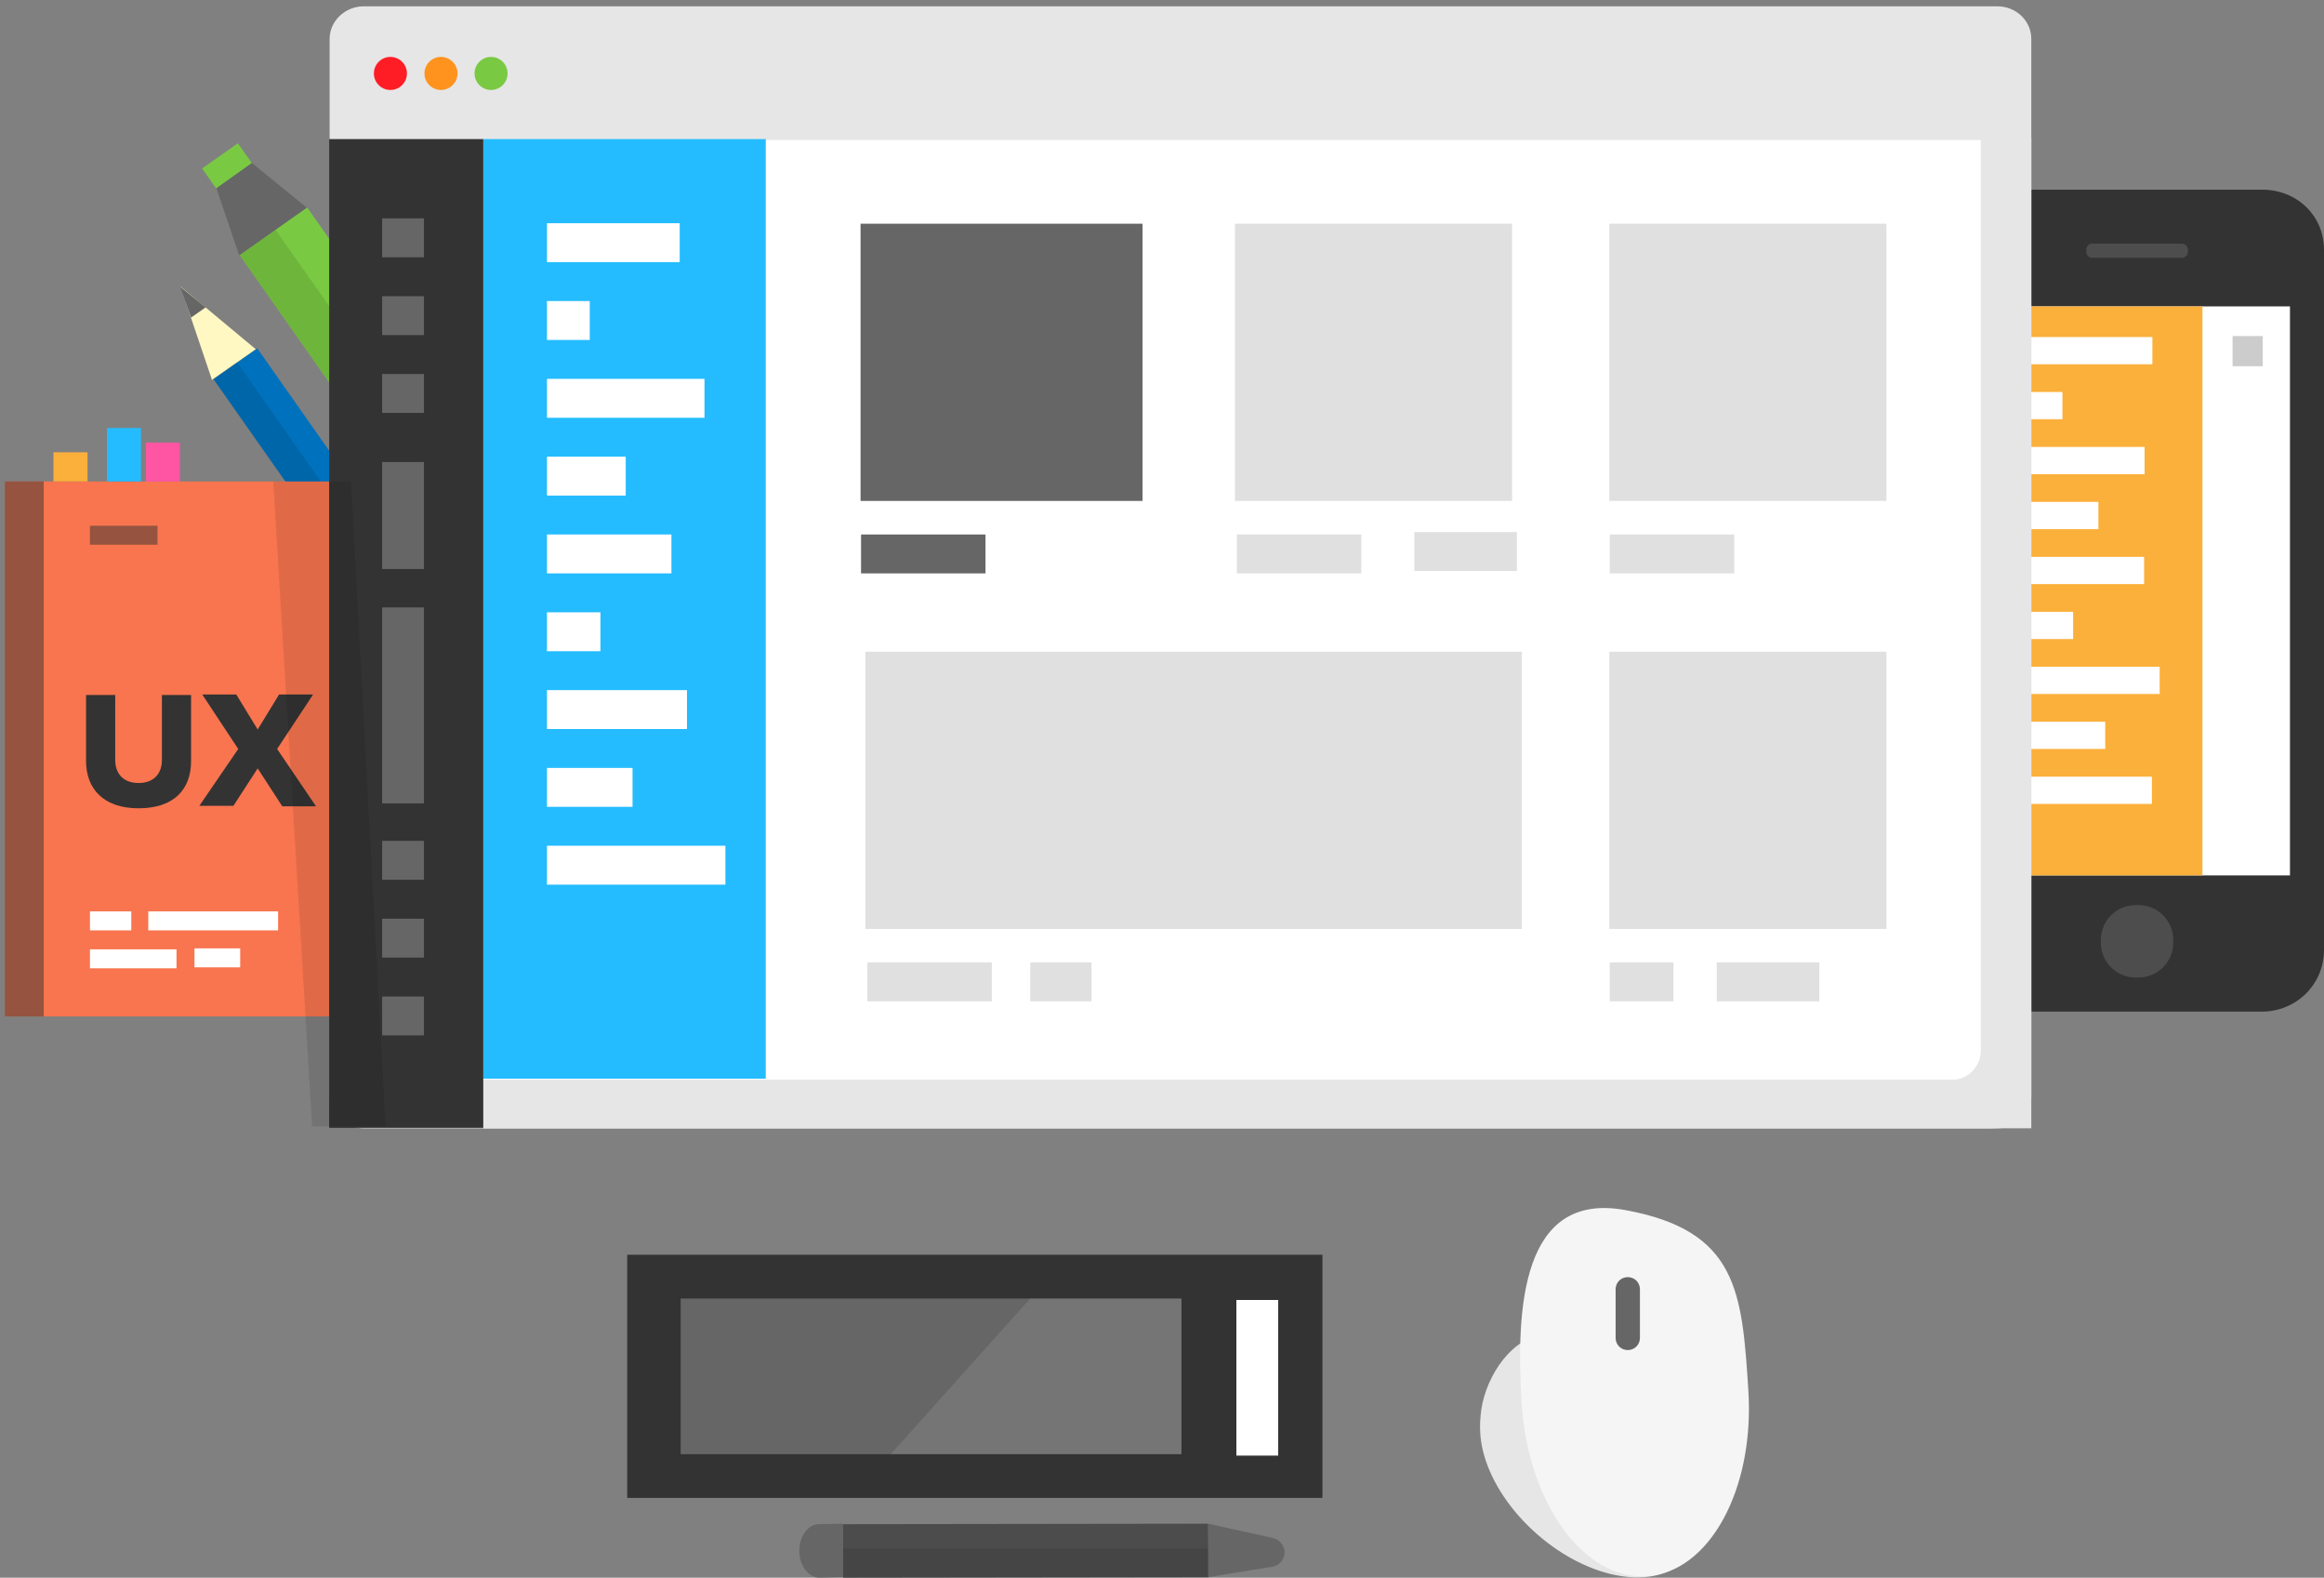 <?xml version="1.0" encoding="utf-8"?>
<!-- Generator: Adobe Illustrator 18.1.1, SVG Export Plug-In . SVG Version: 6.00 Build 0)  -->
<svg version="1.1" id="Layer_1" xmlns="http://www.w3.org/2000/svg" xmlns:xlink="http://www.w3.org/1999/xlink" x="0px" y="0px"
	 viewBox="0 0 478 324.4" enable-background="new 0 0 478 324.4" xml:space="preserve">
<rect x="0" y="0" width="478" height="324.4" fill="#808080" stroke="none"/>
<g>
	<g>
		<g>

				<ellipse transform="matrix(0.66 -0.751 0.751 0.66 -116.158 348.82)" fill="#E6E6E6" cx="327.2" cy="302.7" rx="16.7" ry="26.4"/>

				<ellipse transform="matrix(-0.915 -0.402 0.402 -0.915 486.583 677.761)" fill="#E6E6E6" cx="314.5" cy="287.8" rx="9" ry="14.3"/>
		</g>
		<path fill="#F5F5F5" d="M359.6,285.9c1.3,20.3-8,37.4-20.9,38.2c-12.9,0.8-24.3-14.9-25.7-35.2c-1.3-20.3,0.1-43.9,21.2-40.1
			C357.4,253,358.3,265.6,359.6,285.9z"/>
		<path fill="#666666" d="M337.3,275.1c0,1.4-1.1,2.5-2.5,2.5l0,0c-1.4,0-2.5-1.1-2.5-2.5l0-10c0-1.4,1.1-2.5,2.5-2.5l0,0
			c1.4,0,2.5,1.1,2.5,2.5L337.3,275.1z"/>
		<g>
			<rect x="129" y="258" fill="#333333" width="143" height="50"/>
			<rect x="140" y="267" fill="#666666" width="103" height="32"/>
			<rect x="254.3" y="267.3" fill="#FFFFFF" width="8.6" height="32"/>
			<polygon opacity="0.1" fill="#FFFFFF" points="183.2,299 243,299 243,267 211.9,267 			"/>
			<g>
				<polygon fill="#4C4C4C" points="173.4,324.4 173.4,313.4 248.5,313.3 248.6,324.3 				"/>
				<path fill="#666666" d="M173.4,324.3l0-11l-5,0.1c-2.2,0-4,2.5-4,5.5c0,3,1.9,5.5,4.1,5.5L173.4,324.3z"/>
				<rect x="173.4" y="318.4" opacity="0.1" width="75.1" height="6"/>
				<g>
					<polygon fill="#666666" points="264.2,319 261.6,316.2 248.5,313.3 248.5,324.3 261.9,322.1 					"/>
					<circle fill="#666666" cx="261.2" cy="319.2" r="3"/>
				</g>
			</g>
		</g>
	</g>
	<g>
		<g>
			<g>

					<rect x="77.3" y="38.2" transform="matrix(-0.818 0.575 -0.575 -0.818 207.596 113.699)" fill="#7AC943" width="17" height="103"/>

					<rect x="110.8" y="131.5" transform="matrix(-0.818 0.575 -0.575 -0.818 287.962 174.972)" fill="#666666" width="11" height="3"/>

					<rect x="78" y="40.5" transform="matrix(-0.818 0.575 -0.575 -0.818 202.973 119.755)" opacity="0.1" width="9" height="103"/>
				<g>
					<path fill="#FBB03B" d="M107,167.8c1.7,2.5,5.2,3.1,7.7,1.3l0,0c2.5-1.7,3.1-5.2,1.3-7.7l-2.2-3.1l-9,6.3L107,167.8z"/>

						<rect x="72.5" y="65.4" transform="matrix(-0.818 0.575 -0.575 -0.818 209.053 167.698)" fill="#0071BC" width="11" height="103"/>
					<polygon fill="#FFF8C2" points="37.1,58.9 52.6,71.8 43.6,78.1 					"/>
					<polygon fill="#666666" points="37,58.9 42.3,63.2 39.3,65.3 					"/>

						<rect x="103" y="158.8" transform="matrix(-0.818 0.575 -0.575 -0.818 289.413 228.988)" fill="#666666" width="11" height="3"/>

						<rect x="73" y="66.9" transform="matrix(-0.818 0.575 -0.575 -0.818 206.162 171.489)" opacity="0.1" width="6" height="103"/>
				</g>

					<rect x="43.8" y="30.4" transform="matrix(0.575 0.818 -0.818 0.575 48.614 -23.85)" fill="#7AC943" width="7" height="9"/>
				<polygon fill="#666666" points="63.1,42.7 51.8,33.5 44.5,38.7 49.2,52.5 				"/>
			</g>
			<g>
				<g>
					<rect x="1" y="99" fill="#F8754F" width="87" height="110"/>
					<g>
						<path fill="#333333" d="M17.7,156.5v-13.6h6v13.4c0,2.7,1.6,4.7,4.8,4.7c3.2,0,4.8-2,4.8-4.7v-13.4h6v13.6
							c0,5.7-3.4,9.7-10.8,9.7C21.2,166.2,17.7,162.1,17.7,156.5z"/>
						<path fill="#333333" d="M58,165.7l-5-7.7l-5,7.7h-7l8-11.7l-7.4-11.2h7L53,150l4.4-7.2h7L57,154l8,11.8H58z"/>
					</g>
					<rect x="18.5" y="187.4" fill="#FFFFFF" width="8.5" height="3.9"/>
					<rect x="30.5" y="187.4" fill="#FFFFFF" width="26.7" height="3.9"/>
					<rect x="18.5" y="195.2" fill="#FFFFFF" width="17.8" height="3.9"/>
					<rect x="18.5" y="108.1" opacity="0.5" fill="#333333" width="13.9" height="3.9"/>
					<rect x="40" y="195" fill="#FFFFFF" width="9.4" height="3.9"/>
					<rect x="1" y="99" opacity="0.5" fill="#333333" width="8" height="110"/>
				</g>
				<rect x="22" y="88" fill="#24BCFF" width="7" height="11"/>
				<rect x="30" y="91" fill="#FF55A2" width="7" height="8"/>
				<rect x="11" y="93" fill="#FBB03B" width="7" height="6"/>
			</g>
			<g>
				<path fill="#333333" d="M478,195.3c0,7.2-5.8,12.7-12.7,12.7h-51.5c-7,0-12.8-5.5-12.8-12.7V51.4c0-7.2,5.9-12.4,12.8-12.4h51.5
					c7,0,12.7,5.2,12.7,12.4V195.3z"/>
				<rect x="409" y="63" fill="#FFFFFF" width="62" height="117"/>
				<rect x="409" y="63" fill="#FBB03B" width="44" height="117"/>
				<rect x="459.2" y="69.1" fill="#CCCCCC" width="6.2" height="6.2"/>
				<rect x="415.4" y="69.3" fill="#FFFFFF" width="27.3" height="5.6"/>
				<rect x="415.4" y="80.6" fill="#FFFFFF" width="8.8" height="5.6"/>
				<rect x="415.4" y="91.9" fill="#FFFFFF" width="25.7" height="5.6"/>
				<rect x="415.4" y="103.2" fill="#FFFFFF" width="16.2" height="5.6"/>
				<rect x="415.4" y="114.5" fill="#FFFFFF" width="25.6" height="5.6"/>
				<rect x="415.4" y="125.8" fill="#FFFFFF" width="11" height="5.6"/>
				<rect x="415.4" y="148.4" fill="#FFFFFF" width="17.6" height="5.6"/>
				<rect x="415.4" y="159.7" fill="#FFFFFF" width="27.2" height="5.6"/>
				<rect x="415.4" y="137.1" fill="#FFFFFF" width="28.8" height="5.6"/>
				<path fill="#4D4D4D" d="M447,193.8c0,4-3.2,7.2-7.2,7.2h-0.5c-4,0-7.2-3.2-7.2-7.2v-0.5c0-4,3.2-7.2,7.2-7.2h0.5
					c4,0,7.2,3.2,7.2,7.2V193.8z"/>
				<path fill="#4D4D4D" d="M450,51.8c0,0.7-0.6,1.2-1.2,1.2h-18.5c-0.7,0-1.2-0.6-1.2-1.2v-0.5c0-0.7,0.6-1.2,1.2-1.2h18.5
					c0.7,0,1.2,0.6,1.2,1.2V51.8z"/>
			</g>
			<path fill="#E6E6E6" d="M410.8,232h-336c-3.9,0-7-3-7-6.7V8c0-3.7,3.2-6.7,7-6.7h336c3.9,0,7,3,7,6.7v217.4
				C417.8,229,414.6,232,410.8,232z"/>
			<g>
				<defs>
					<rect id="SVGID_1_" x="99.4" y="28.3" width="318.4" height="203.7"/>
				</defs>
				<use xlink:href="#SVGID_1_"  overflow="visible" fill="#E6E6E6"/>
				<clipPath id="SVGID_2_">
					<use xlink:href="#SVGID_1_"  overflow="visible"/>
				</clipPath>
				<path clip-path="url(#SVGID_2_)" fill="#E6E6E6" d="M15.6,232h393.9c4.5,0,8.2-2.9,8.2-6.5V4.4c0-3.6-3.7-6.5-8.2-6.5H15.6
					c-4.5,0-8.2,2.9-8.2,6.5v221.1C7.4,229.1,11.1,232,15.6,232z"/>
			</g>
			<polygon fill="#FFFFFF" points="407.4,216.1 401.3,222 99.4,222 99.4,28.8 407.4,28.8 			"/>
			<rect x="99.4" y="28.6" fill="#24BCFF" width="58.1" height="193.2"/>
			<rect x="67.7" y="28.6" fill="#333333" width="31.7" height="203.3"/>
			<rect x="112.5" y="45.9" fill="#FFFFFF" width="27.3" height="8"/>
			<rect x="112.5" y="61.9" fill="#FFFFFF" width="8.8" height="8"/>
			<rect x="112.5" y="77.9" fill="#FFFFFF" width="32.4" height="8"/>
			<rect x="112.5" y="93.9" fill="#FFFFFF" width="16.2" height="8"/>
			<rect x="112.5" y="109.9" fill="#FFFFFF" width="25.6" height="8"/>
			<rect x="177.1" y="109.9" fill="#666666" width="25.6" height="8"/>
			<rect x="254.4" y="109.9" opacity="0.2" fill="#666666" width="25.6" height="8"/>
			<rect x="290.9" y="109.4" opacity="0.2" fill="#666666" width="21.1" height="8"/>
			<rect x="331.1" y="109.9" opacity="0.2" fill="#666666" width="25.6" height="8"/>
			<rect x="112.5" y="125.9" fill="#FFFFFF" width="11" height="8"/>
			<rect x="112.5" y="157.9" fill="#FFFFFF" width="17.6" height="8"/>
			<rect x="112.5" y="173.9" fill="#FFFFFF" width="36.7" height="8"/>
			<rect x="112.5" y="141.9" fill="#FFFFFF" width="28.8" height="8"/>
			<rect x="292.2" y="46.3" fill="#FFFFFF" width="100.4" height="47.3"/>
			<path fill="#FFFFFF" d="M407.4,216.1c0,0.5-0.1,1-0.2,1.5c-0.7,2.5-2.9,4.4-5.6,4.4c-3.2,0-5.8-2.6-5.8-5.9
				c0-3.3,2.6-5.9,5.8-5.9C404.8,210.2,407.4,212.9,407.4,216.1z"/>
			<rect x="177" y="46" fill="#666666" width="58" height="57"/>
			<rect x="254" y="46" opacity="0.2" fill="#666666" width="57" height="57"/>
			<rect x="331" y="46" opacity="0.2" fill="#666666" width="57" height="57"/>
			<rect x="178.4" y="197.9" opacity="0.2" fill="#666666" width="25.6" height="8"/>
			<rect x="211.9" y="197.9" opacity="0.2" fill="#666666" width="12.6" height="8"/>
			<rect x="331.1" y="197.9" opacity="0.2" fill="#666666" width="13.1" height="8"/>
			<rect x="353.1" y="197.9" opacity="0.2" fill="#666666" width="21.1" height="8"/>
			<rect x="178" y="134" opacity="0.2" fill="#666666" width="135" height="57"/>
			<rect x="331" y="134" opacity="0.2" fill="#666666" width="57" height="57"/>
			<circle fill="#FF1D25" cx="80.3" cy="15.1" r="3.4"/>
			<circle fill="#7AC943" cx="101" cy="15.1" r="3.4"/>
			<circle fill="#FF931E" cx="90.7" cy="15.1" r="3.4"/>
			<g>
				<rect x="78.6" y="44.9" fill="#666666" width="8.6" height="8"/>
				<rect x="78.6" y="60.9" fill="#666666" width="8.6" height="8"/>
				<rect x="78.6" y="76.9" fill="#666666" width="8.6" height="8"/>
				<rect x="78.6" y="95" fill="#666666" width="8.6" height="22"/>
				<rect x="78.6" y="124.9" fill="#666666" width="8.6" height="40.3"/>
				<rect x="78.6" y="172.9" fill="#666666" width="8.6" height="8"/>
				<rect x="78.6" y="188.9" fill="#666666" width="8.6" height="8"/>
				<rect x="78.6" y="204.9" fill="#666666" width="8.6" height="8"/>
			</g>
		</g>
		<polygon opacity="0.1" points="79.3,231.6 64.2,231.6 56.2,99 72.2,99 		"/>
	</g>
</g>
</svg>
